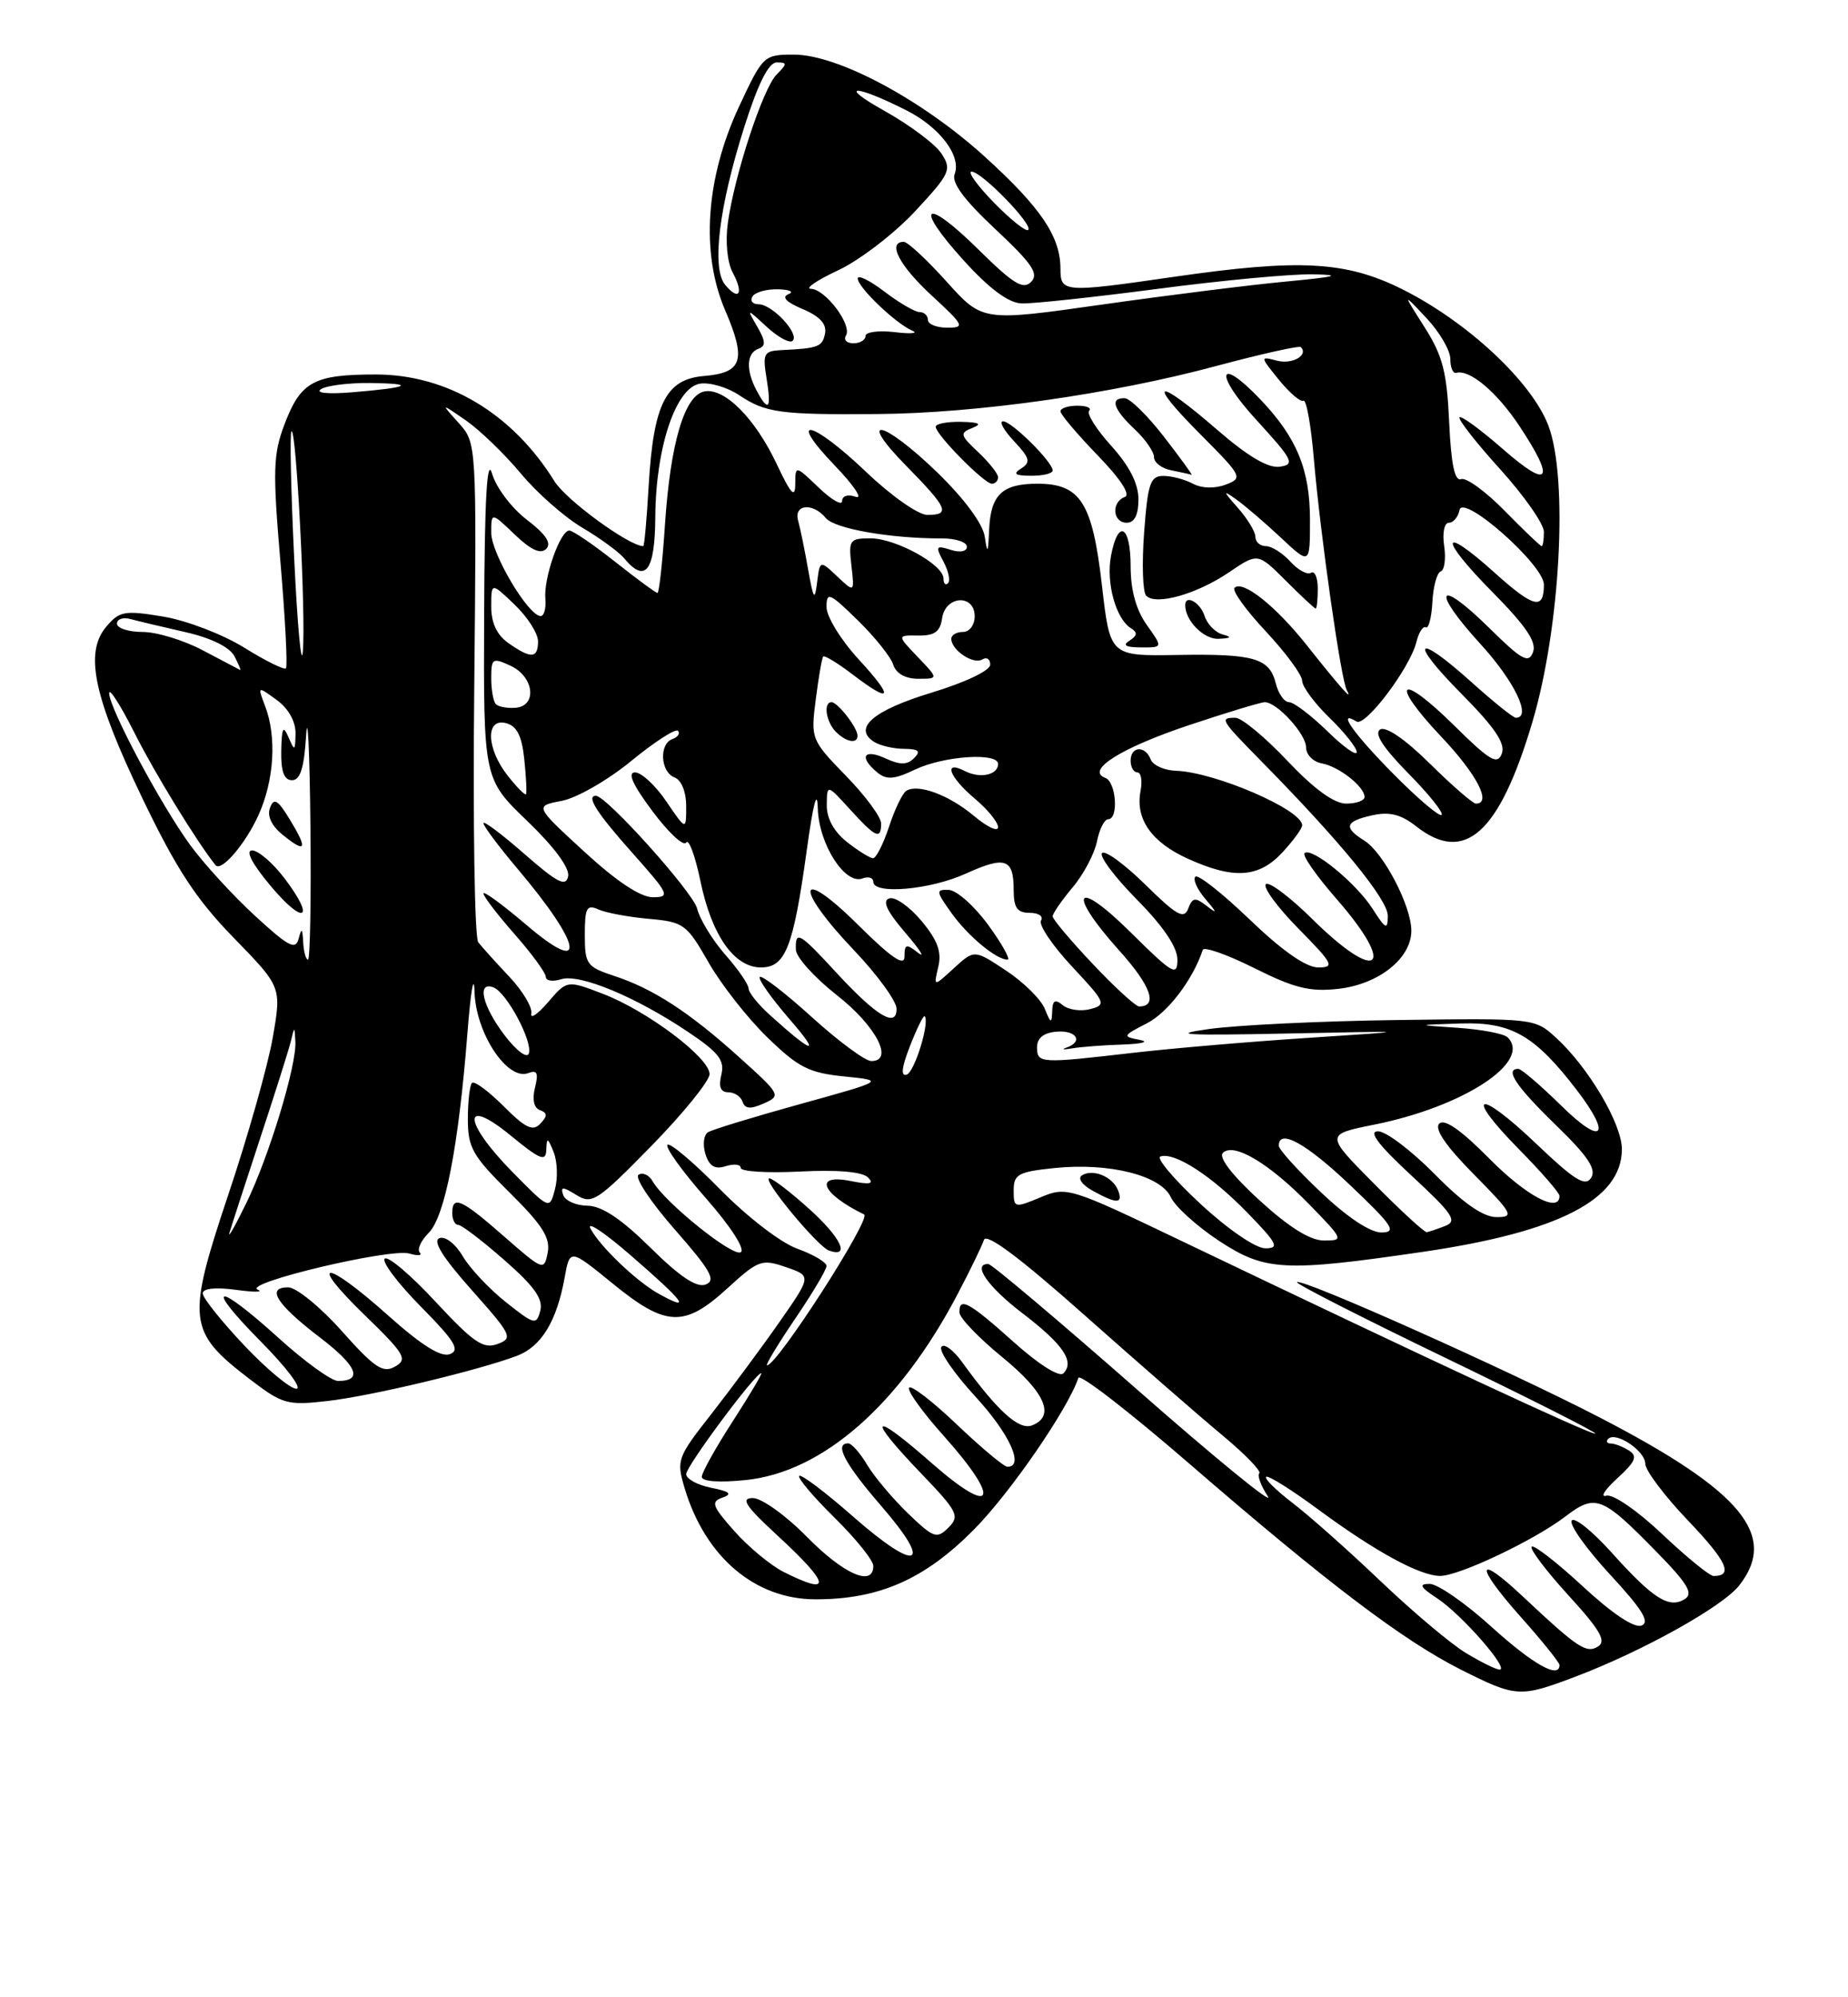 <?xml version="1.0" encoding="UTF-8" standalone="no"?>
<!DOCTYPE svg PUBLIC "-//W3C//DTD SVG 1.1//EN" "http://www.w3.org/Graphics/SVG/1.1/DTD/svg11.dtd" >
<svg xmlns="http://www.w3.org/2000/svg" xmlns:xlink="http://www.w3.org/1999/xlink" version="1.1" viewBox="0 0 237 256">
 <g >
 <path fill="currentColor"
d=" M 202.00 214.92 C 210.66 211.64 220.90 205.94 223.04 203.22 C 228.08 196.82 223.38 191.13 205.33 181.77 C 193.66 175.71 166.91 163.76 166.33 164.34 C 166.13 164.53 174.73 168.91 185.43 174.07 C 196.13 179.23 204.75 183.58 204.59 183.75 C 204.30 184.04 183.10 174.17 151.68 159.13 C 137.10 152.15 136.80 152.06 133.43 153.47 C 130.10 154.86 130.00 154.83 130.00 152.58 C 130.00 150.51 130.58 150.19 135.25 149.71 C 142.26 148.99 148.89 150.66 150.16 153.46 C 150.71 154.65 153.48 157.16 156.33 159.04 C 162.23 162.92 164.70 163.05 182.50 160.45 C 199.92 157.90 208.00 153.73 208.00 147.29 C 208.00 144.05 203.72 136.81 199.55 133.00 C 196.82 130.51 196.74 130.50 179.16 130.74 C 169.44 130.87 158.57 131.39 155.00 131.90 C 149.88 132.62 152.00 132.74 165.00 132.47 C 181.50 132.13 181.50 132.13 168.00 133.01 C 160.57 133.49 150.37 134.36 145.33 134.94 C 133.34 136.33 133.00 136.31 133.00 134.22 C 133.00 133.04 133.85 132.37 135.50 132.23 C 138.07 132.02 138.98 133.52 136.75 134.28 C 136.06 134.52 136.40 134.56 137.50 134.37 C 138.60 134.18 141.53 133.96 144.00 133.88 C 146.49 133.79 147.46 133.53 146.16 133.28 C 143.92 132.86 143.96 132.76 147.07 131.17 C 149.77 129.79 152.97 125.59 154.25 121.75 C 154.40 121.30 157.37 122.34 160.85 124.08 C 166.01 126.66 167.99 127.15 171.65 126.74 C 176.84 126.15 181.00 122.83 181.00 119.29 C 181.00 116.12 177.43 109.29 174.98 107.75 C 172.25 106.05 172.50 105.27 175.99 104.50 C 178.21 104.01 179.67 104.38 181.63 105.92 C 187.85 110.81 192.29 106.82 196.54 92.49 C 200.11 80.45 201.14 61.27 198.57 54.54 C 196.42 48.92 188.20 41.26 179.85 37.08 C 172.62 33.47 166.67 33.15 150.50 35.49 C 136.41 37.53 136.00 37.50 136.00 34.45 C 136.00 30.32 133.48 26.60 126.28 20.07 C 118.21 12.75 107.44 7.00 101.81 7.00 C 97.96 7.00 97.84 7.11 94.79 13.64 C 90.51 22.79 89.84 32.44 93.00 39.77 C 95.74 46.16 95.23 47.78 90.31 48.19 C 85.40 48.59 83.81 51.73 83.19 62.25 C 82.95 66.51 82.63 70.00 82.50 70.00 C 80.69 70.00 72.61 64.10 71.11 61.69 C 65.72 52.99 57.36 48.00 48.20 48.00 C 40.25 48.00 38.58 48.90 36.50 54.35 C 35.03 58.22 34.96 60.24 35.96 71.98 C 36.58 79.28 36.90 85.43 36.67 85.66 C 36.44 85.89 34.04 84.70 31.32 83.01 C 28.60 81.32 23.94 79.53 20.94 79.03 C 15.98 78.21 15.33 78.32 13.65 80.30 C 10.80 83.64 11.98 89.25 18.28 102.36 C 22.64 111.42 25.16 115.26 29.97 120.20 C 36.11 126.50 36.11 126.50 34.98 132.99 C 34.36 136.55 31.80 145.63 29.27 153.15 C 23.92 169.13 24.09 170.68 31.90 176.67 C 36.24 180.00 36.81 180.16 42.00 179.57 C 47.62 178.93 61.27 175.67 66.30 173.78 C 69.42 172.60 71.40 169.35 72.41 163.77 C 73.08 160.04 73.08 160.04 78.58 164.52 C 85.40 170.08 87.76 170.18 93.27 165.14 C 97.26 161.50 97.69 161.34 100.79 162.41 C 104.09 163.54 104.09 163.54 99.91 169.52 C 97.61 172.81 93.69 178.09 91.21 181.26 C 86.84 186.83 86.73 187.15 87.81 190.77 C 90.45 199.57 96.83 204.98 104.57 204.99 C 112.73 205.00 118.57 202.44 124.89 196.06 C 129.55 191.37 136.97 180.59 138.30 176.60 C 138.49 176.04 144.91 181.01 152.57 187.64 C 170.25 202.93 179.95 210.28 187.41 214.03 C 194.44 217.56 194.93 217.59 202.00 214.92 Z  M 143.39 152.58 C 142.72 150.83 140.19 149.77 138.77 150.64 C 138.17 151.01 138.74 151.84 140.11 152.61 C 143.22 154.33 144.06 154.32 143.39 152.58 Z  M 188.00 211.87 C 186.07 210.71 181.12 206.54 177.00 202.61 C 172.88 198.68 167.80 194.18 165.72 192.60 C 163.65 191.01 162.14 189.53 162.38 189.29 C 162.61 189.05 165.66 190.96 169.15 193.54 C 176.46 198.92 182.14 202.00 184.71 201.99 C 187.15 201.98 196.76 197.42 200.73 194.39 C 204.62 191.43 205.44 191.74 212.50 198.96 C 216.48 203.03 217.20 204.26 216.05 204.97 C 214.04 206.21 212.00 204.91 206.69 199.00 C 204.19 196.22 201.88 194.38 201.56 194.90 C 201.24 195.43 203.46 198.54 206.49 201.82 C 210.62 206.28 211.64 207.92 210.52 208.35 C 209.59 208.71 206.76 206.82 202.99 203.33 C 199.66 200.25 196.71 197.96 196.43 198.24 C 196.15 198.52 198.27 201.32 201.13 204.46 C 205.21 208.91 206.04 210.36 204.95 211.03 C 203.44 211.97 202.35 211.24 195.27 204.60 C 189.27 198.96 189.11 200.60 195.02 207.23 C 197.76 210.30 200.00 213.09 200.00 213.41 C 200.00 215.24 196.61 213.34 191.26 208.50 C 187.92 205.47 184.36 203.00 183.34 203.01 C 181.90 203.01 182.12 203.42 184.34 204.88 C 187.45 206.93 193.64 214.00 192.32 214.00 C 191.87 213.99 189.93 213.04 188.00 211.87 Z  M 100.50 201.48 C 98.85 200.65 96.02 198.31 94.20 196.27 C 91.32 193.03 91.13 192.48 92.66 191.95 C 93.97 191.49 93.60 191.17 91.20 190.69 C 89.44 190.34 88.00 189.55 88.00 188.94 C 88.00 187.92 96.87 176.00 97.63 176.00 C 97.81 176.00 96.17 178.77 93.98 182.16 C 91.79 185.54 90.00 188.75 90.00 189.29 C 90.00 189.89 92.22 190.05 95.66 189.70 C 105.52 188.68 115.36 180.05 122.79 165.91 C 124.41 162.83 125.94 159.68 126.19 158.92 C 126.50 157.99 130.83 161.23 139.08 168.56 C 145.91 174.62 153.86 181.55 156.76 183.96 C 159.65 186.36 161.78 188.55 161.50 188.83 C 161.22 189.11 161.71 190.44 162.59 191.78 C 163.47 193.13 155.94 186.98 145.85 178.12 C 135.76 169.26 127.16 162.01 126.75 162.01 C 124.63 161.98 126.67 164.92 131.11 168.31 C 136.34 172.30 137.87 174.53 136.37 176.03 C 135.85 176.55 133.21 174.89 129.99 172.00 C 124.25 166.86 122.97 166.17 123.05 168.25 C 123.08 168.94 125.55 171.51 128.55 173.96 C 134.05 178.45 135.39 181.53 132.34 182.70 C 130.67 183.34 127.92 180.85 123.40 174.60 C 122.25 173.00 121.04 172.13 120.72 172.65 C 120.39 173.17 122.35 176.02 125.06 178.97 C 129.47 183.76 131.41 188.00 129.20 188.00 C 128.76 188.00 125.84 185.56 122.71 182.58 C 119.58 179.59 116.82 177.48 116.58 177.87 C 116.34 178.26 118.34 181.04 121.03 184.04 C 128.49 192.38 127.53 194.58 119.50 187.54 C 111.73 180.71 110.99 181.41 118.12 188.84 C 122.84 193.76 123.12 194.31 121.63 195.80 C 120.15 197.28 119.73 197.14 116.43 193.96 C 114.46 192.05 112.11 189.26 111.21 187.75 C 110.31 186.24 109.22 185.00 108.78 185.00 C 106.95 185.00 108.32 187.60 113.03 193.04 C 119.78 200.82 117.68 201.64 109.46 194.43 C 105.88 191.28 102.75 188.92 102.50 189.17 C 102.25 189.42 104.29 191.83 107.02 194.52 C 109.76 197.22 112.00 200.00 112.00 200.71 C 112.00 203.44 108.22 201.79 103.50 197.00 C 100.78 194.23 97.66 192.00 96.54 192.01 C 94.93 192.01 95.60 193.03 99.75 196.85 C 106.51 203.08 106.76 204.63 100.50 201.48 Z  M 213.18 196.64 C 209.98 193.61 206.85 191.46 206.00 191.71 C 205.18 191.94 205.81 190.94 207.41 189.48 C 209.75 187.34 210.05 186.64 208.91 185.92 C 208.14 185.43 207.09 185.02 206.58 185.02 C 206.08 185.01 205.93 184.74 206.25 184.42 C 207.23 183.44 211.00 185.97 211.00 187.61 C 211.00 188.46 213.47 191.74 216.50 194.91 C 221.48 200.13 222.34 202.00 219.76 202.00 C 219.26 202.00 216.30 199.59 213.18 196.64 Z  M 31.29 172.41 C 28.38 169.33 26.00 166.35 26.00 165.78 C 26.00 165.14 27.61 164.96 30.25 165.32 C 32.59 165.64 33.85 165.63 33.05 165.30 C 31.05 164.47 50.03 159.96 52.50 160.67 C 53.60 160.99 54.20 160.93 53.83 160.54 C 53.47 160.15 53.98 159.02 54.97 158.03 C 57.06 155.94 58.80 146.98 59.94 132.50 C 60.37 127.00 60.78 124.60 60.86 127.17 C 61.02 132.44 65.08 138.57 67.75 137.54 C 68.89 137.11 69.08 137.53 68.61 139.41 C 68.23 140.92 68.47 142.01 69.25 142.29 C 70.22 142.65 70.23 143.03 69.30 144.02 C 68.34 145.05 67.40 144.60 64.58 141.78 C 62.65 139.85 60.83 138.51 60.53 138.80 C 60.24 139.09 60.00 141.19 60.00 143.45 C 60.00 147.10 60.61 148.17 65.35 152.85 C 69.56 157.01 70.60 158.65 70.24 160.55 C 69.78 162.91 69.67 162.87 64.65 158.48 C 59.16 153.67 58.00 153.15 58.00 155.50 C 58.00 156.32 58.35 157.00 58.77 157.00 C 59.19 157.00 61.85 159.02 64.67 161.50 C 68.51 164.85 69.68 166.50 69.29 167.99 C 68.80 169.87 68.55 169.81 64.90 166.92 C 62.77 165.23 60.27 162.58 59.35 161.02 C 58.41 159.42 57.10 158.41 56.35 158.70 C 55.45 159.04 56.79 161.19 60.49 165.34 C 65.65 171.14 65.83 171.52 63.79 172.27 C 61.98 172.94 60.71 172.07 55.85 166.84 C 52.67 163.41 49.74 160.93 49.34 161.33 C 48.94 161.72 51.03 164.50 53.99 167.49 C 58.33 171.88 59.04 173.05 57.70 173.56 C 56.56 174.00 54.07 172.44 49.77 168.60 C 41.65 161.35 39.31 161.32 46.77 168.56 C 51.93 173.57 52.32 174.23 50.66 175.16 C 49.11 176.04 48.04 175.32 43.83 170.60 C 41.09 167.52 37.99 165.00 36.95 165.00 C 34.08 165.00 35.47 167.18 41.03 171.43 C 45.80 175.06 46.60 177.00 43.35 177.00 C 42.50 177.00 39.08 174.53 35.74 171.50 C 27.60 164.14 26.06 164.48 33.50 172.00 C 36.77 175.30 38.79 178.00 38.01 178.00 C 37.22 178.00 34.19 175.48 31.29 172.41 Z  M 101.96 169.05 C 104.18 165.79 106.00 162.73 106.00 162.26 C 106.00 161.79 104.31 160.79 102.25 160.05 C 100.13 159.29 95.82 155.97 92.34 152.43 C 88.95 148.98 85.92 146.42 85.60 146.73 C 85.28 147.05 87.50 150.13 90.53 153.58 C 93.72 157.21 95.60 160.13 95.00 160.50 C 93.97 161.14 85.22 154.10 83.69 151.39 C 83.24 150.60 82.43 150.23 81.89 150.57 C 81.35 150.90 83.44 154.06 86.54 157.59 C 91.14 162.83 91.87 164.11 90.50 164.64 C 89.35 165.08 87.20 163.66 83.43 159.93 C 79.68 156.23 77.20 154.57 75.35 154.54 C 73.88 154.52 72.48 153.90 72.23 153.17 C 71.86 152.07 72.15 152.07 73.93 153.17 C 75.92 154.41 76.60 153.96 83.54 146.88 C 87.64 142.68 91.00 138.54 91.00 137.67 C 91.00 135.57 82.99 129.54 77.29 127.37 C 72.72 125.62 72.72 125.62 70.28 128.46 C 68.94 130.02 67.98 130.66 68.14 129.90 C 68.30 129.13 67.03 127.00 65.30 125.17 C 63.57 123.34 61.79 121.36 61.33 120.77 C 60.87 120.18 60.64 105.54 60.82 88.24 C 61.13 56.77 61.13 56.77 58.82 54.21 C 56.50 51.64 56.50 51.64 59.77 53.90 C 61.56 55.15 64.71 58.19 66.77 60.66 C 68.82 63.14 72.37 66.27 74.67 67.63 C 76.96 68.98 79.37 70.75 80.04 71.55 C 82.77 74.84 84.00 73.21 84.04 66.25 C 84.10 57.29 86.69 49.61 89.81 49.17 C 91.08 48.99 93.33 49.66 94.81 50.66 C 98.17 52.91 100.07 53.17 112.50 53.07 C 125.27 52.97 142.49 50.53 155.91 46.93 C 161.70 45.38 166.61 44.28 166.82 44.49 C 167.86 45.52 165.73 46.74 163.78 46.23 C 161.57 45.66 161.58 45.67 164.03 48.70 C 165.39 50.37 166.80 51.57 167.16 51.36 C 167.53 51.16 168.13 54.48 168.49 58.74 C 169.34 68.64 171.97 87.11 172.72 88.46 C 173.59 90.03 171.93 88.17 167.60 82.71 C 163.59 77.66 159.36 74.30 158.32 75.35 C 157.98 75.69 159.79 78.21 162.35 80.94 C 164.91 83.68 167.00 86.52 167.00 87.26 C 167.00 88.00 168.57 90.13 170.50 92.00 C 172.43 93.87 174.00 95.85 174.00 96.40 C 174.00 96.95 172.29 95.74 170.21 93.70 C 168.12 91.67 165.92 90.00 165.32 90.00 C 164.71 90.00 163.95 88.92 163.62 87.61 C 162.80 84.34 160.87 83.78 150.93 83.95 C 142.36 84.09 142.36 84.09 141.32 75.03 C 140.10 64.41 138.57 62.00 133.05 62.00 C 128.51 62.00 127.04 63.41 126.85 67.95 C 126.72 70.94 126.63 71.07 126.29 68.77 C 126.03 67.11 123.66 63.91 120.19 60.54 C 113.20 53.78 109.71 53.10 116.29 59.78 C 121.55 65.13 121.92 66.00 118.93 66.00 C 117.78 66.00 114.28 63.55 111.09 60.50 C 104.09 53.83 100.79 53.13 107.04 59.65 C 109.49 62.20 110.71 64.01 109.75 63.68 C 108.74 63.32 108.00 63.55 108.00 64.22 C 108.00 64.85 106.65 64.08 105.00 62.50 C 102.00 59.63 102.00 59.63 101.99 62.06 C 101.98 63.93 101.43 63.33 99.62 59.50 C 96.85 53.62 92.92 49.68 90.34 50.17 C 87.78 50.67 85.98 56.76 85.28 67.25 C 84.96 72.06 84.53 76.00 84.32 76.00 C 84.11 76.00 81.66 74.20 78.88 72.00 C 76.10 69.80 73.45 68.00 73.01 68.00 C 71.84 68.00 69.70 74.10 69.94 76.75 C 70.05 77.99 69.77 78.98 69.32 78.96 C 67.72 78.89 63.00 70.93 63.00 68.30 C 63.00 65.63 63.00 65.63 66.01 68.51 C 68.09 70.50 69.33 71.07 70.05 70.35 C 70.77 69.63 70.01 68.48 67.57 66.62 C 65.62 65.13 63.62 62.49 63.11 60.71 C 62.46 58.47 62.15 63.86 62.09 78.67 C 62.00 99.83 62.00 99.83 67.61 105.22 C 71.10 108.58 73.08 111.26 72.86 112.33 C 72.57 113.71 71.47 113.14 67.25 109.45 C 64.36 106.92 62.00 105.15 62.00 105.51 C 62.00 105.88 63.96 108.50 66.36 111.34 C 74.74 121.24 75.37 125.27 67.50 118.54 C 64.47 115.96 62.00 114.15 62.00 114.52 C 62.00 114.89 63.80 117.24 66.00 119.74 C 68.20 122.24 70.00 124.70 70.00 125.21 C 70.00 125.72 70.89 125.85 71.97 125.51 C 74.32 124.76 81.58 127.78 88.28 132.29 C 92.19 134.91 92.96 135.91 92.51 137.75 C 92.13 139.29 92.41 140.00 93.40 140.00 C 94.19 140.00 95.02 140.55 95.24 141.23 C 95.54 142.13 96.26 142.19 97.95 141.43 C 100.19 140.44 100.11 140.29 94.87 135.57 C 88.41 129.74 83.77 126.72 78.75 125.08 C 75.24 123.92 75.00 123.59 75.00 119.82 C 75.00 116.35 75.24 115.89 76.75 116.57 C 77.71 117.00 80.62 117.54 83.21 117.77 C 87.68 118.17 88.06 118.44 90.86 123.34 C 92.48 126.18 95.88 130.51 98.42 132.97 C 102.39 136.83 103.76 137.52 108.27 137.97 C 113.50 138.50 113.50 138.50 102.66 141.50 C 96.69 143.15 91.36 144.78 90.80 145.12 C 90.24 145.47 90.10 146.73 90.47 147.92 C 90.97 149.49 91.69 149.92 93.08 149.47 C 94.14 149.14 95.00 149.24 95.00 149.70 C 95.00 150.16 98.41 150.37 102.59 150.16 C 107.40 149.91 110.59 150.19 111.31 150.91 C 112.15 151.75 111.58 151.87 109.08 151.37 C 104.29 150.41 105.34 152.99 110.82 155.66 C 111.81 156.13 99.67 175.00 98.37 175.00 C 98.13 175.00 99.74 172.32 101.96 169.05 Z  M 103.84 155.01 C 101.45 152.85 99.13 151.06 98.68 151.04 C 97.58 150.99 104.84 159.77 106.32 160.29 C 109.09 161.25 107.87 158.65 103.84 155.01 Z  M 147.07 80.10 C 145.70 78.17 145.00 75.64 145.00 72.60 C 145.00 67.30 143.38 66.45 142.48 71.26 C 141.83 74.72 143.11 79.33 145.05 80.53 C 145.91 81.06 145.86 81.47 144.86 82.11 C 143.91 82.71 144.36 82.97 146.32 82.98 C 149.14 83.00 149.14 83.00 147.07 80.10 Z  M 156.80 81.32 C 155.86 81.07 154.82 80.00 154.48 78.94 C 153.93 77.21 152.00 76.14 152.00 77.57 C 152.00 79.56 154.40 81.98 156.29 81.88 C 157.90 81.80 158.04 81.65 156.80 81.32 Z  M 169.00 75.44 C 169.00 74.03 168.61 73.12 168.13 73.42 C 167.66 73.71 166.46 73.06 165.48 71.98 C 164.49 70.89 163.08 70.00 162.35 70.00 C 161.61 70.00 161.00 69.47 161.00 68.81 C 161.00 68.16 159.99 66.49 158.75 65.09 C 156.84 62.94 156.80 62.77 158.50 63.98 C 159.60 64.75 162.19 66.97 164.25 68.90 C 168.00 72.41 168.00 72.41 168.00 66.65 C 168.00 60.22 166.33 56.13 161.69 51.25 C 156.21 45.47 155.62 47.81 161.06 53.75 C 165.84 58.97 166.12 59.53 164.13 59.82 C 162.65 60.04 160.05 58.51 156.08 55.07 C 148.25 48.29 146.93 48.62 153.90 55.62 C 159.34 61.08 159.43 61.27 157.18 62.12 C 155.77 62.65 154.12 62.60 152.99 62.00 C 151.97 61.45 150.26 61.00 149.20 61.00 C 147.52 61.00 147.20 61.94 146.73 68.25 C 146.43 72.24 146.55 75.88 146.99 76.35 C 148.22 77.64 153.49 76.16 157.62 73.35 C 161.31 70.85 161.31 70.85 164.89 74.42 C 166.86 76.39 168.59 78.00 168.73 78.00 C 168.88 78.00 169.00 76.85 169.00 75.44 Z  M 146.00 64.00 C 146.00 61.99 144.86 59.75 142.52 57.15 C 140.60 55.03 139.33 53.01 139.68 52.65 C 140.04 52.29 139.36 52.00 138.17 52.00 C 136.98 52.00 136.00 52.32 136.00 52.72 C 136.00 53.11 138.14 55.64 140.75 58.34 C 143.71 61.39 145.03 63.42 144.25 63.70 C 142.49 64.36 142.69 67.00 144.50 67.00 C 145.50 67.00 146.00 66.00 146.00 64.00 Z  M 128.00 61.17 C 128.00 60.72 126.85 59.27 125.45 57.95 C 123.12 55.77 123.06 55.50 124.70 54.85 C 126.00 54.34 125.60 54.12 123.25 54.07 C 121.46 54.03 120.00 54.32 120.00 54.70 C 120.00 55.69 126.22 62.00 127.20 62.00 C 127.64 62.00 128.00 61.63 128.00 61.17 Z  M 135.00 60.30 C 135.00 59.21 129.74 54.00 128.64 54.00 C 128.10 54.00 128.73 55.15 130.05 56.55 C 132.07 58.71 132.22 59.25 130.97 60.04 C 129.85 60.75 130.16 60.97 132.25 60.98 C 133.76 60.99 135.00 60.69 135.00 60.30 Z  M 149.32 56.04 C 147.22 53.32 144.94 51.07 144.25 51.04 C 142.31 50.98 142.77 52.43 145.50 55.00 C 146.88 56.29 148.00 57.91 148.00 58.60 C 148.00 59.30 149.01 60.06 150.25 60.29 C 151.49 60.53 152.65 60.79 152.82 60.86 C 153.00 60.94 151.43 58.77 149.32 56.04 Z  M 84.50 165.84 C 81.66 164.27 77.02 159.85 75.75 157.51 C 75.16 156.41 77.45 157.92 80.84 160.86 C 87.85 166.94 88.78 168.20 84.50 165.84 Z  M 153.94 154.29 C 150.55 151.15 148.24 148.42 148.82 148.23 C 150.62 147.63 155.33 150.66 159.96 155.42 C 163.82 159.39 164.13 160.00 162.27 160.00 C 161.03 160.00 157.47 157.56 153.94 154.29 Z  M 29.43 158.00 C 29.67 157.18 31.43 151.78 33.33 146.00 C 35.24 140.22 37.02 134.60 37.29 133.50 C 37.77 131.50 37.77 131.50 37.88 133.50 C 38.06 136.53 34.49 148.27 31.58 154.22 C 30.16 157.13 29.20 158.82 29.43 158.00 Z  M 161.53 153.85 C 158.03 150.65 156.25 148.35 156.83 147.77 C 158.22 146.38 162.80 149.12 167.96 154.42 C 172.32 158.90 172.36 159.00 169.79 159.00 C 168.02 159.00 165.32 157.31 161.53 153.85 Z  M 169.44 152.85 C 166.45 150.03 164.00 147.33 164.00 146.85 C 164.00 144.60 167.53 146.55 173.22 151.97 C 178.61 157.09 179.17 157.94 177.19 157.97 C 175.75 157.99 172.83 156.06 169.44 152.85 Z  M 176.20 151.70 C 169.96 145.41 169.96 145.41 176.23 144.15 C 187.68 141.86 196.51 136.09 193.35 132.96 C 192.88 132.49 190.03 131.95 187.00 131.74 C 181.50 131.37 181.50 131.37 187.36 131.18 C 193.85 130.98 196.84 132.70 202.25 139.76 C 206.78 145.68 205.50 146.92 200.22 141.71 C 197.58 139.12 195.11 137.00 194.72 137.00 C 192.93 137.00 194.42 139.24 199.50 144.17 C 203.64 148.18 204.76 149.86 204.06 150.96 C 203.31 152.14 201.93 151.28 197.01 146.59 C 189.50 139.43 187.63 140.03 194.81 147.31 C 197.66 150.20 200.00 152.89 200.00 153.28 C 200.00 155.55 195.72 153.28 191.01 148.51 C 187.39 144.85 185.25 143.35 184.58 144.02 C 183.92 144.68 185.39 146.85 189.01 150.51 C 194.02 155.59 194.24 156.00 191.93 156.00 C 190.23 156.00 187.70 154.25 184.00 150.50 C 181.01 147.47 177.74 145.00 176.73 145.00 C 175.44 145.00 176.75 146.73 181.04 150.70 C 186.32 155.59 186.94 156.51 185.35 157.13 C 184.33 157.53 183.26 157.89 182.97 157.93 C 182.68 157.97 179.63 155.17 176.20 151.70 Z  M 65.74 150.24 C 59.37 143.78 59.20 140.39 65.50 145.55 C 69.29 148.66 70.01 148.94 70.06 147.37 C 70.12 145.74 70.24 145.78 71.00 147.66 C 71.48 148.86 71.56 151.00 71.17 152.44 C 70.48 155.05 70.48 155.05 65.74 150.24 Z  M 116.71 134.05 C 117.59 131.81 118.43 130.10 118.58 130.25 C 119.28 130.95 117.30 137.40 116.28 137.74 C 115.49 138.00 115.64 136.79 116.71 134.05 Z  M 64.71 132.69 C 61.86 128.95 61.11 125.72 63.29 126.56 C 64.97 127.20 68.34 133.49 67.82 135.03 C 67.60 135.71 66.22 134.67 64.71 132.69 Z  M 104.13 130.38 C 100.71 127.28 97.70 124.96 97.44 125.22 C 97.19 125.48 98.89 127.90 101.23 130.60 C 105.37 135.37 104.34 135.16 98.75 130.11 C 97.24 128.75 96.00 127.21 96.00 126.69 C 96.00 126.18 94.66 124.23 93.01 122.36 C 91.37 120.49 89.74 117.83 89.40 116.44 C 88.87 114.35 77.78 102.00 76.42 102.00 C 75.13 102.00 76.55 104.22 81.08 109.30 C 85.83 114.63 86.00 115.00 83.72 115.00 C 82.13 115.00 79.05 112.95 74.92 109.15 C 68.56 103.31 68.56 103.31 72.04 102.65 C 73.96 102.29 77.95 100.00 80.96 97.53 C 83.95 95.08 86.65 93.34 86.95 93.67 C 87.25 94.00 86.94 94.47 86.25 94.72 C 84.50 95.34 84.69 98.94 86.50 99.64 C 87.39 99.98 88.00 101.48 88.00 103.34 C 88.00 106.46 88.00 106.46 85.46 102.73 C 84.07 100.68 82.26 99.00 81.44 99.00 C 80.43 99.00 81.14 100.58 83.68 103.98 C 85.73 106.72 87.67 108.53 88.00 107.99 C 88.33 107.46 89.15 109.67 89.82 112.90 C 91.26 119.87 94.15 124.00 97.60 124.00 C 100.74 124.00 101.75 121.40 103.46 109.00 C 104.29 102.97 104.81 101.00 104.88 103.62 C 105.01 108.20 108.37 113.45 110.62 112.59 C 111.38 112.30 112.00 112.50 112.00 113.03 C 112.00 114.69 119.30 114.05 123.85 111.98 C 128.92 109.68 130.00 110.04 130.00 114.06 C 130.00 116.36 130.45 117.00 132.06 117.00 C 133.19 117.00 133.84 117.44 133.51 117.99 C 133.17 118.53 134.96 121.18 137.47 123.87 C 141.80 128.50 141.93 128.79 139.82 129.34 C 138.60 129.66 137.02 129.43 136.30 128.84 C 135.31 128.01 134.98 128.21 134.94 129.63 C 134.88 131.24 134.75 131.19 133.99 129.30 C 133.50 128.09 131.27 125.88 129.02 124.40 C 124.95 121.70 124.95 121.70 122.33 124.10 C 119.72 126.50 119.72 126.50 120.33 123.93 C 120.79 122.01 120.25 120.52 118.17 118.03 C 116.64 116.20 114.79 114.90 114.05 115.15 C 113.11 115.46 113.72 116.77 116.10 119.55 C 117.97 121.72 118.71 122.88 117.75 122.13 C 116.22 120.93 116.00 120.99 116.00 122.60 C 116.00 123.93 114.34 122.80 110.00 118.50 C 102.24 110.82 101.79 113.67 109.48 121.75 C 112.49 124.91 114.97 128.30 114.98 129.29 C 115.01 131.82 112.40 130.25 107.17 124.57 C 102.50 119.50 101.97 119.21 102.07 121.75 C 102.12 122.71 104.48 125.32 107.32 127.55 C 112.34 131.48 114.71 136.00 111.74 136.00 C 110.97 136.00 107.54 133.47 104.13 130.38 Z  M 126.74 118.56 C 124.96 116.12 122.68 114.10 121.68 114.06 C 120.00 114.00 120.02 114.22 121.99 116.98 C 124.10 119.95 127.76 123.00 129.21 123.00 C 129.63 123.00 128.52 121.00 126.74 118.56 Z  M 140.15 123.56 C 137.32 120.57 135.00 117.82 135.00 117.45 C 135.00 117.09 136.15 115.42 137.55 113.75 C 138.96 112.09 140.36 109.43 140.68 107.86 C 140.99 106.29 141.64 105.00 142.12 105.00 C 143.49 105.00 143.15 100.22 141.75 99.70 C 139.17 98.75 143.75 95.86 152.50 92.94 C 157.35 91.32 161.72 90.00 162.20 90.00 C 163.77 90.00 167.50 94.08 167.50 95.80 C 167.50 96.72 168.40 97.64 169.50 97.84 C 171.71 98.24 175.00 100.83 175.00 102.15 C 175.00 102.62 173.94 103.00 172.65 103.00 C 171.09 103.00 168.53 101.14 165.09 97.50 C 162.23 94.48 159.24 92.00 158.44 92.00 C 156.37 92.00 156.50 92.22 161.82 97.63 C 171.90 107.86 178.00 115.32 177.98 117.38 C 177.97 119.24 177.72 119.12 176.02 116.47 C 173.91 113.17 168.17 108.49 167.30 109.36 C 167.00 109.66 168.84 112.28 171.38 115.19 C 179.21 124.14 176.80 126.20 168.31 117.81 C 165.41 114.95 162.73 112.94 162.34 113.33 C 161.94 113.72 163.83 116.29 166.52 119.02 C 170.99 123.56 171.21 124.00 169.05 124.00 C 167.50 124.00 164.45 121.87 160.29 117.88 C 156.78 114.51 153.64 112.03 153.30 112.37 C 152.96 112.71 153.54 114.00 154.59 115.23 C 156.11 117.01 156.14 117.19 154.76 116.12 C 153.27 114.97 152.93 115.02 152.38 116.47 C 151.84 117.86 150.89 117.33 146.89 113.39 C 144.22 110.77 141.72 108.94 141.33 109.34 C 140.94 109.73 142.95 112.41 145.81 115.31 C 149.21 118.75 151.00 121.41 151.00 123.00 C 151.00 125.19 150.40 124.85 145.00 119.50 C 137.85 112.42 136.74 114.26 143.57 121.87 C 147.61 126.36 148.54 129.00 146.09 129.00 C 145.65 129.00 142.97 126.55 140.15 123.56 Z  M 164.46 109.26 C 165.86 107.75 167.00 106.19 167.00 105.78 C 167.00 103.79 155.81 98.96 150.80 98.79 C 149.31 98.74 147.87 98.09 147.58 97.35 C 146.88 95.52 145.00 95.63 145.00 97.50 C 145.00 98.33 145.39 99.00 145.86 99.00 C 146.34 99.00 146.52 100.07 146.27 101.39 C 145.58 104.96 147.67 107.95 152.33 110.06 C 158.21 112.73 161.44 112.52 164.46 109.26 Z  M 38.88 120.75 C 38.79 118.97 38.67 118.88 38.30 120.31 C 37.91 121.82 37.00 121.34 32.67 117.35 C 29.82 114.73 26.09 110.65 24.37 108.28 C 20.59 103.10 14.00 90.74 14.00 88.85 C 14.00 88.11 15.48 90.42 17.28 94.00 C 19.85 99.11 25.25 107.90 27.64 110.89 C 28.36 111.80 31.45 108.21 33.14 104.50 C 35.16 100.05 35.51 94.47 34.01 90.53 C 33.02 87.92 33.02 87.92 35.48 89.71 C 36.99 90.81 37.92 92.47 37.90 94.00 C 37.86 96.29 37.79 96.33 37.00 94.50 C 36.31 92.90 36.13 93.24 36.07 96.25 C 36.02 98.89 36.43 100.00 37.45 100.00 C 38.51 100.00 39.00 98.44 39.26 94.25 C 39.46 91.09 39.71 96.26 39.81 105.75 C 39.91 115.24 39.77 123.00 39.50 123.00 C 39.23 123.00 38.95 121.99 38.88 120.75 Z  M 36.45 112.53 C 34.97 110.59 33.12 109.00 32.33 109.00 C 31.44 109.00 32.32 110.70 34.69 113.53 C 39.03 118.72 40.53 117.87 36.45 112.53 Z  M 37.18 105.06 C 35.63 102.51 35.13 102.21 34.63 103.53 C 34.23 104.57 34.82 105.84 36.25 107.00 C 39.25 109.43 39.51 108.89 37.18 105.06 Z  M 108.63 107.93 C 106.94 106.59 106.01 104.90 106.03 103.18 C 106.06 100.50 106.06 100.50 109.02 103.75 C 112.31 107.37 113.00 107.68 113.00 105.54 C 113.00 104.73 110.97 101.98 108.48 99.43 C 104.02 94.84 103.97 94.71 104.62 89.64 C 104.98 86.81 105.41 84.34 105.57 84.15 C 105.73 83.96 107.40 84.97 109.28 86.40 C 114.40 90.31 114.75 89.54 110.13 84.52 C 107.86 82.06 106.00 79.04 106.00 77.82 C 106.00 75.80 106.37 75.95 110.00 79.50 C 112.19 81.64 114.25 84.21 114.56 85.20 C 114.92 86.33 116.11 87.00 117.75 87.00 C 120.37 87.00 120.37 87.00 117.70 84.21 C 115.03 81.42 115.03 81.42 117.77 81.46 C 119.85 81.49 120.58 80.97 120.82 79.25 C 121.24 76.32 125.00 76.10 125.00 79.00 C 125.00 80.11 124.33 81.00 123.50 81.00 C 122.67 81.00 122.00 81.39 122.00 81.88 C 122.00 83.32 124.83 85.22 125.96 84.53 C 126.53 84.17 127.00 84.47 126.99 85.19 C 126.99 85.95 123.81 87.46 119.44 88.79 C 111.99 91.05 109.34 93.33 112.10 95.09 C 112.87 95.57 114.60 95.98 115.95 95.98 C 117.82 96.00 118.12 96.28 117.23 97.17 C 116.34 98.06 115.44 98.07 113.53 97.19 C 110.76 95.93 110.13 97.03 112.49 98.99 C 113.69 99.99 114.66 99.92 117.39 98.62 C 121.07 96.88 128.00 96.42 128.00 97.92 C 128.00 99.33 125.69 99.83 123.75 98.83 C 120.92 97.37 121.70 99.57 125.00 102.35 C 126.65 103.73 128.00 105.39 128.00 106.02 C 128.00 106.66 126.62 106.01 124.92 104.59 C 121.72 101.90 117.75 100.42 116.23 101.36 C 115.75 101.65 114.75 103.72 114.02 105.95 C 113.28 108.18 112.36 110.00 111.97 110.00 C 111.59 110.00 110.08 109.07 108.63 107.93 Z  M 109.97 94.25 C 109.92 93.20 107.42 90.00 106.64 90.00 C 105.56 90.00 105.93 92.53 107.20 93.80 C 108.55 95.15 110.02 95.39 109.97 94.25 Z  M 178.69 99.19 C 173.59 94.04 171.36 90.87 173.97 92.48 C 175.11 93.18 180.80 85.64 181.64 82.32 C 181.95 81.05 182.50 80.19 182.86 80.41 C 183.21 80.62 183.59 79.16 183.70 77.17 C 183.80 75.17 184.29 73.40 184.77 73.24 C 185.25 73.08 185.45 71.61 185.21 69.98 C 184.96 68.30 185.23 67.00 185.81 67.00 C 186.39 67.00 187.00 66.27 187.18 65.37 C 187.60 63.22 198.00 72.40 198.00 74.93 C 198.00 78.23 196.71 77.92 191.72 73.44 C 184.66 67.09 184.46 68.88 191.45 75.94 C 195.72 80.26 197.10 82.31 196.60 83.60 C 196.03 85.08 195.17 84.61 190.99 80.49 C 184.32 73.92 183.45 75.52 189.87 82.55 C 194.25 87.34 196.48 92.00 194.40 92.00 C 194.07 92.00 191.54 89.97 188.79 87.50 C 181.53 80.97 180.55 81.98 187.42 88.92 C 191.72 93.26 193.10 95.31 192.60 96.60 C 192.03 98.08 191.07 97.51 186.49 92.99 C 179.47 86.05 178.08 87.27 184.84 94.43 C 189.42 99.27 191.35 103.00 189.28 103.00 C 188.89 103.00 186.23 100.70 183.38 97.88 C 180.21 94.75 177.73 93.05 177.00 93.50 C 176.19 94.00 177.36 95.81 180.59 99.10 C 183.23 101.77 185.16 104.18 184.88 104.45 C 184.61 104.72 181.82 102.36 178.69 99.19 Z  M 65.11 99.42 C 62.36 95.92 62.24 91.99 64.90 92.69 C 66.29 93.05 66.93 94.32 67.24 97.34 C 67.48 99.63 67.58 101.64 67.45 101.80 C 67.33 101.97 66.28 100.90 65.11 99.42 Z  M 63.60 90.26 C 63.27 89.94 63.00 88.43 63.00 86.93 C 63.00 84.37 63.16 84.26 65.49 85.34 C 68.50 86.74 68.93 90.50 66.10 90.72 C 65.05 90.80 63.93 90.59 63.60 90.26 Z  M 37.73 71.60 C 37.31 62.86 37.15 55.52 37.38 55.29 C 37.99 54.68 39.24 78.82 38.84 83.50 C 38.65 85.70 38.15 80.35 37.73 71.60 Z  M 26.04 83.37 C 23.58 82.06 20.10 81.00 18.29 81.00 C 16.48 81.00 15.00 80.52 15.00 79.93 C 15.00 79.35 15.79 79.08 16.75 79.35 C 17.71 79.61 20.87 80.36 23.77 81.02 C 27.05 81.76 29.43 82.93 30.06 84.10 C 30.61 85.15 30.94 85.94 30.79 85.87 C 30.63 85.79 28.49 84.67 26.04 83.37 Z  M 65.22 82.44 C 63.73 81.40 63.00 79.86 63.00 77.76 C 63.00 74.63 63.00 74.63 66.00 77.50 C 67.65 79.08 69.00 81.19 69.00 82.19 C 69.00 84.41 68.11 84.47 65.22 82.44 Z  M 103.64 73.00 C 103.21 70.53 102.63 67.71 102.36 66.75 C 101.76 64.62 104.24 64.38 105.92 66.41 C 107.06 67.77 114.16 69.02 120.75 69.01 C 122.54 69.00 124.00 69.48 124.00 70.07 C 124.00 70.69 123.14 70.86 121.91 70.47 C 120.03 69.87 119.94 70.02 121.00 71.99 C 121.64 73.19 121.90 74.43 121.58 74.75 C 121.26 75.07 121.00 74.80 121.00 74.15 C 121.00 72.37 114.89 69.01 111.64 69.00 C 108.96 69.00 108.81 69.22 109.19 72.48 C 109.59 75.97 109.59 75.97 107.37 73.88 C 105.15 71.79 105.15 71.79 104.79 74.65 C 104.49 77.08 104.32 76.83 103.64 73.00 Z  M 192.98 65.48 C 190.54 62.99 188.02 61.16 187.38 61.41 C 186.56 61.72 186.10 59.50 185.85 54.11 C 185.56 47.69 185.02 45.59 182.69 41.93 C 179.87 37.50 179.87 37.50 182.94 40.77 C 184.62 42.56 186.00 44.92 186.00 46.02 C 186.00 47.11 186.34 47.90 186.75 47.79 C 188.47 47.30 191.98 50.25 194.89 54.65 C 199.52 61.64 198.71 62.78 192.80 57.61 C 189.94 55.11 187.41 53.25 187.18 53.49 C 186.95 53.72 189.28 56.71 192.38 60.13 C 195.47 63.54 198.00 67.16 198.00 68.17 C 198.00 69.18 197.87 70.00 197.71 70.00 C 197.55 70.00 195.42 67.97 192.98 65.48 Z  M 97.04 50.07 C 95.64 47.46 95.73 45.26 97.25 44.71 C 98.23 44.36 98.20 43.75 97.12 41.88 C 95.74 39.50 95.74 39.50 98.36 41.92 C 99.81 43.25 101.29 44.04 101.66 43.68 C 102.56 42.77 99.03 39.00 97.29 39.00 C 96.51 39.00 96.16 38.55 96.50 38.00 C 96.84 37.45 98.33 37.04 99.81 37.08 C 101.29 37.12 101.87 37.41 101.11 37.71 C 100.20 38.07 100.83 38.73 102.93 39.61 C 105.13 40.54 106.04 41.53 105.81 42.73 C 105.47 44.46 104.98 44.65 100.12 44.88 C 97.97 44.99 97.79 45.34 98.31 48.50 C 98.95 52.44 98.56 52.91 97.04 50.07 Z  M 41.17 49.88 C 41.90 49.41 44.75 49.06 47.50 49.09 C 53.49 49.17 52.49 49.68 45.17 50.28 C 42.04 50.54 40.38 50.37 41.17 49.88 Z  M 108.49 43.01 C 109.32 41.67 105.87 37.07 104.00 37.02 C 103.17 37.00 104.75 35.93 107.50 34.64 C 110.25 33.35 114.68 29.95 117.34 27.10 C 121.86 22.24 122.08 21.75 120.75 19.70 C 119.97 18.49 116.67 16.02 113.41 14.20 C 107.34 10.81 109.55 10.77 116.24 14.14 C 120.53 16.31 123.32 19.99 122.43 22.32 C 122.01 23.42 123.64 25.62 127.66 29.38 C 132.38 33.80 133.26 35.09 132.24 36.13 C 131.22 37.17 129.95 36.39 125.52 32.02 C 118.57 25.15 117.08 26.21 123.59 33.38 C 126.88 37.01 129.32 38.82 131.00 38.89 C 132.38 38.95 140.25 38.10 148.50 37.02 C 156.75 35.93 165.75 35.09 168.50 35.16 C 172.23 35.24 171.33 35.48 165.00 36.08 C 160.32 36.52 149.64 37.86 141.25 39.05 C 126.00 41.21 126.00 41.21 121.41 36.11 C 118.88 33.30 116.41 31.00 115.91 31.00 C 113.75 31.00 115.33 34.05 119.48 37.87 C 123.66 41.73 123.79 42.00 121.48 42.00 C 120.11 42.00 119.00 41.55 119.00 41.00 C 119.00 40.45 118.52 40.00 117.93 40.00 C 117.35 40.00 115.32 38.82 113.43 37.38 C 111.54 35.94 110.00 35.18 110.00 35.69 C 110.00 36.82 114.90 41.50 117.00 42.38 C 117.83 42.73 116.81 42.82 114.75 42.57 C 112.69 42.33 111.00 42.55 111.00 43.06 C 111.00 43.58 110.30 44.00 109.44 44.00 C 108.58 44.00 108.16 43.55 108.49 43.01 Z  M 93.00 36.51 C 91.24 34.38 92.20 26.51 95.46 16.25 C 97.24 10.66 98.58 8.00 99.61 8.00 C 100.98 8.00 100.98 8.17 99.60 9.55 C 97.85 11.30 94.19 22.43 93.34 28.60 C 93.01 30.98 93.27 33.64 93.97 34.94 C 95.41 37.63 94.79 38.65 93.00 36.51 Z  M 127.48 25.98 C 125.34 23.79 124.05 22.00 124.60 22.00 C 125.90 22.00 132.52 28.81 131.87 29.47 C 131.59 29.74 129.62 28.17 127.48 25.98 Z "/>
</g>
</svg>